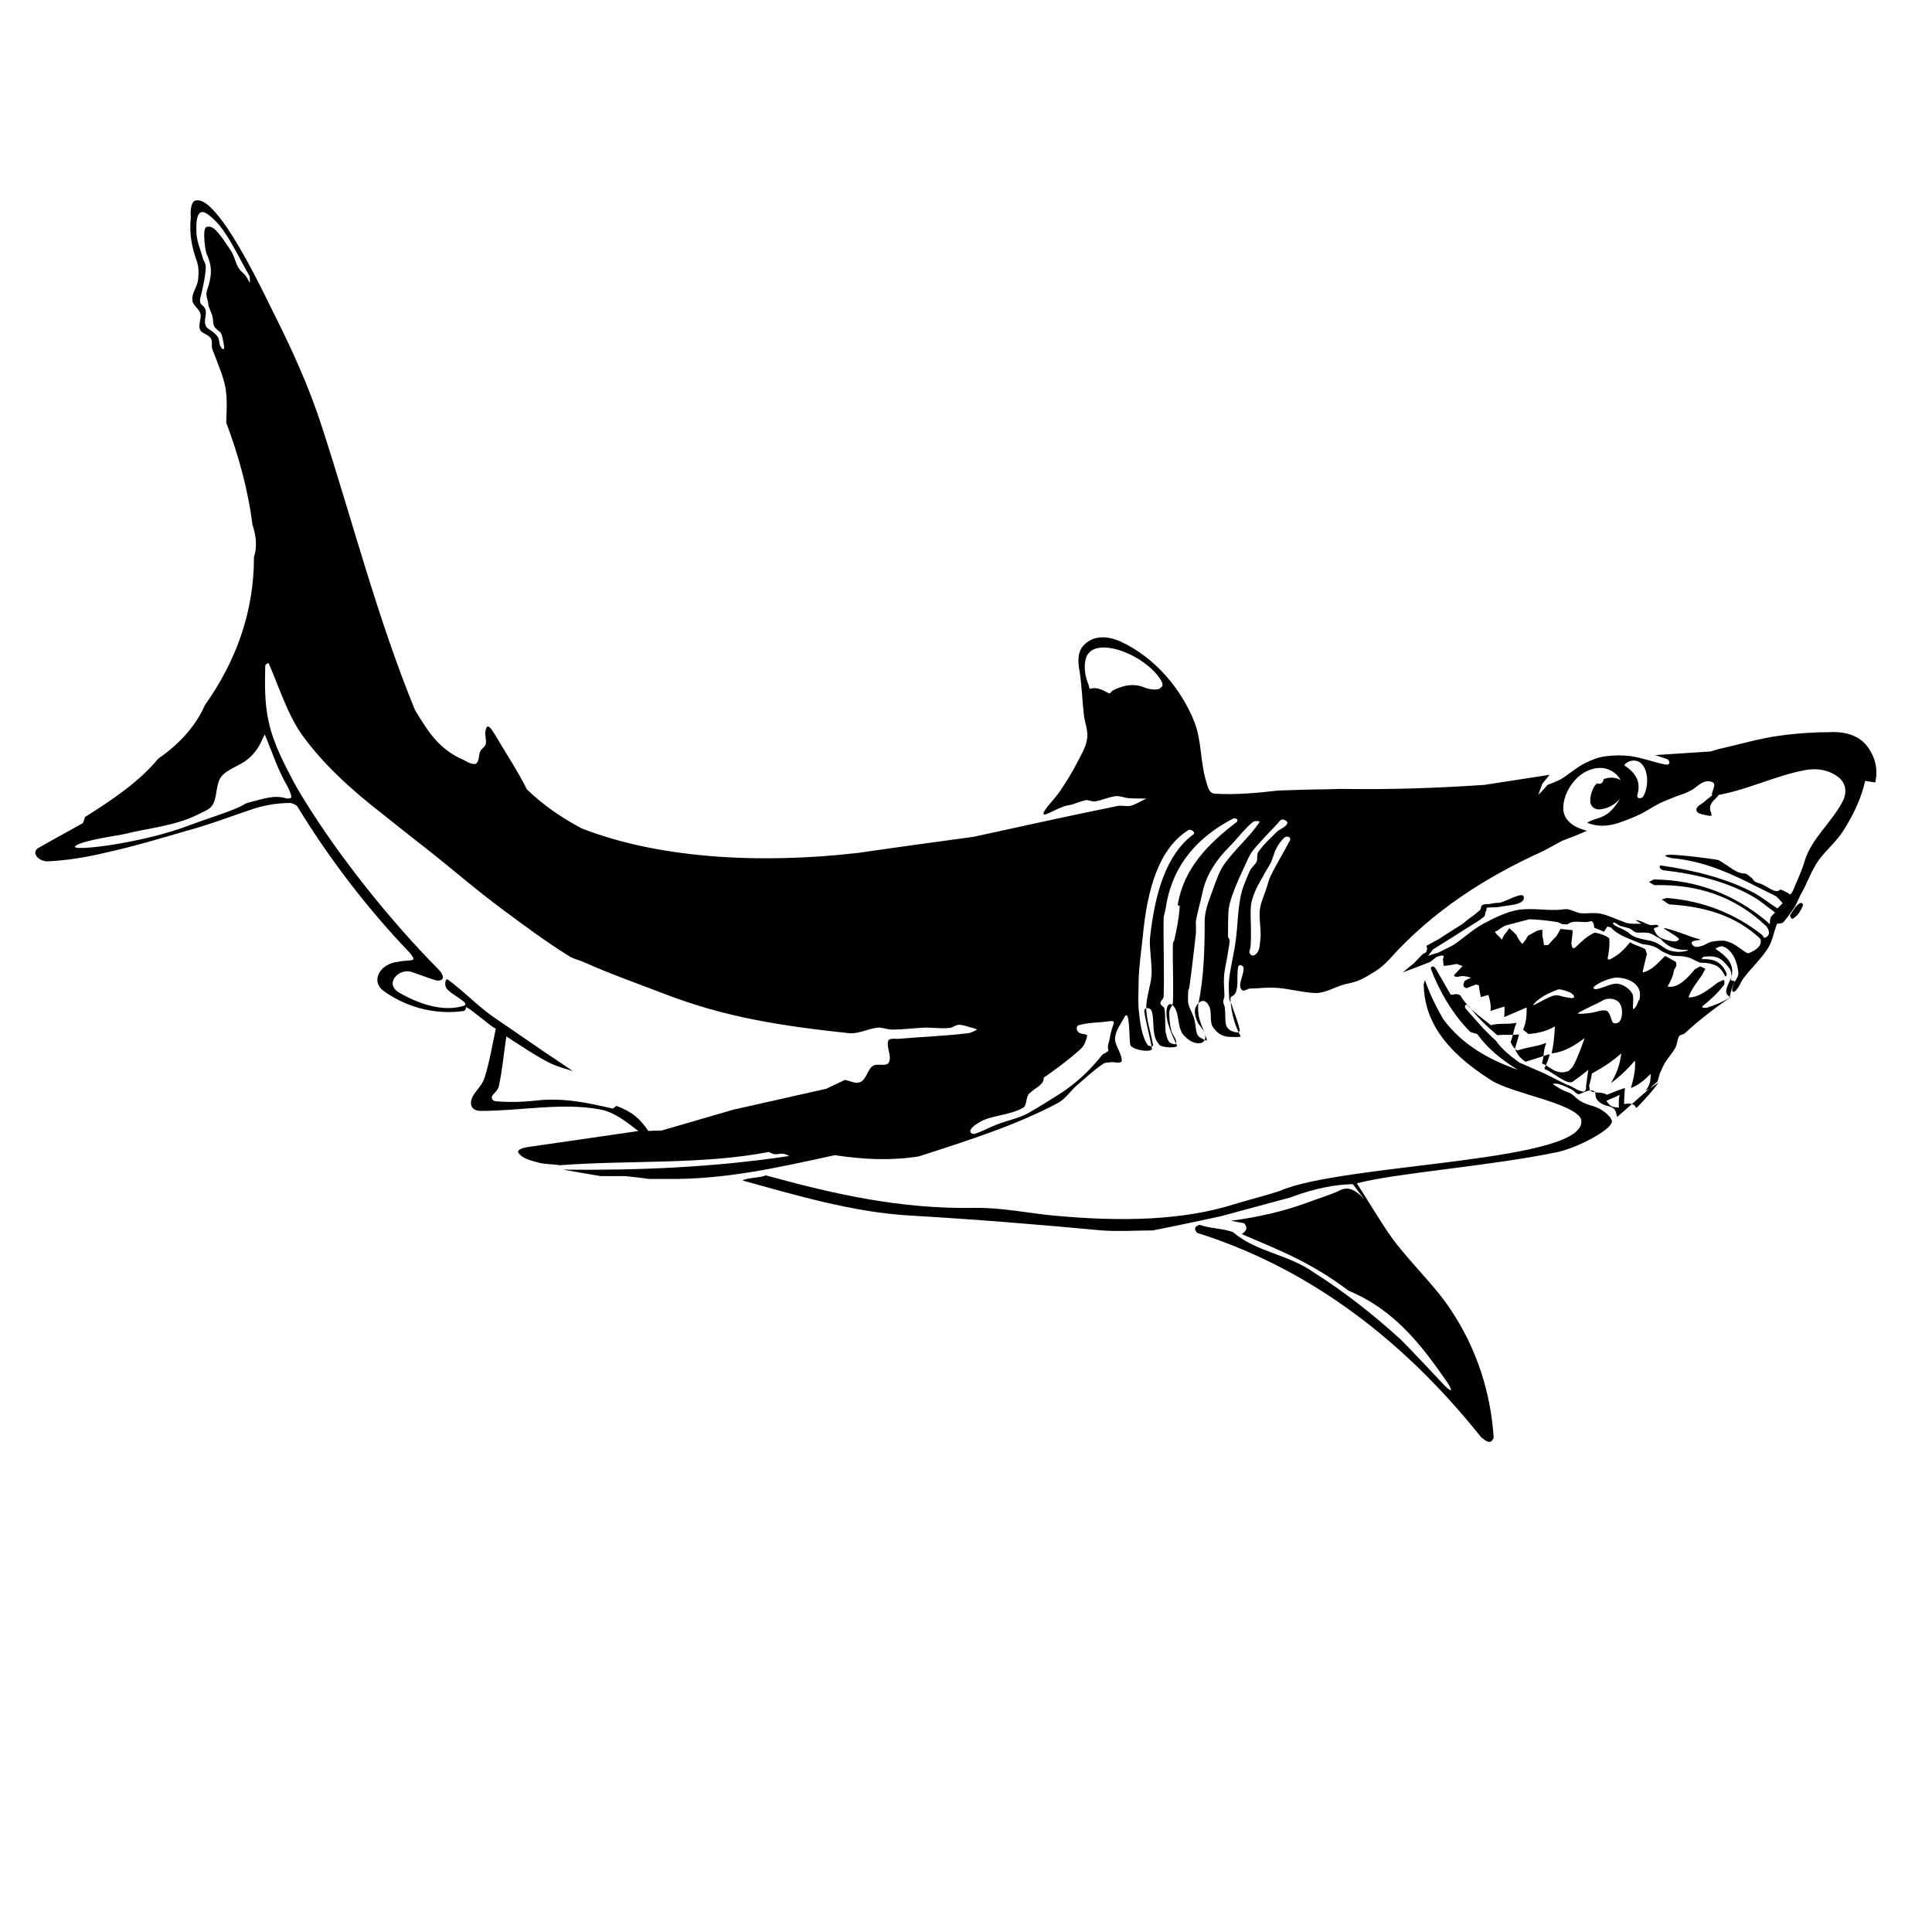 <?xml version="1.0" encoding="UTF-8" standalone="no"?>
<!-- Created with Inkscape (http://www.inkscape.org/) -->
<svg xmlns:dc="http://purl.org/dc/elements/1.1/" xmlns:cc="http://creativecommons.org/ns#" xmlns:rdf="http://www.w3.org/1999/02/22-rdf-syntax-ns#" xmlns:svg="http://www.w3.org/2000/svg" xmlns="http://www.w3.org/2000/svg" version="1.1" width="100%" height="100%" viewBox="0 0 48 48" id="svg2">
<defs id="defs10" />
<path d="m 46.59,19.44 c 0.08,-0.35 -0.02,-0.63 -0.15,-0.83 -0.21,-0.33 -0.58,-0.44 -0.97,-0.42 -0.42,0.00 -0.85,0.03 -1.27,0.09 -0.51,0.07 -1.00,0.22 -1.50,0.33 -0.06,0.02 -0.14,0.04 -0.20,0.06 -0.46,0.03 -0.91,0.06 -1.38,0.09 0.10,0.03 0.20,0.07 0.30,0.10 0.04,0.02 0.08,0.09 0.04,0.12 -0.04,0.04 -0.13,0.00 -0.20,-0.01 -0.24,-0.06 -0.47,-0.14 -0.72,-0.18 -0.21,-0.03 -0.43,-0.03 -0.65,-0.00 -0.18,0.02 -0.35,0.09 -0.51,0.17 -0.20,0.10 -0.38,0.26 -0.57,0.38 -0.11,0.07 -0.24,0.11 -0.36,0.16 -0.07,0.08 -0.15,0.17 -0.23,0.25 0.03,-0.09 0.06,-0.18 0.10,-0.28 0.06,-0.07 0.12,-0.15 0.18,-0.22 -0.54,0.08 -1.08,0.17 -1.62,0.25 -1.19,0.08 -2.31,0.12 -3.57,0.10 -0.10,0.00 -0.23,0.01 -0.34,0.01 -0.39,0.00 -0.80,0.02 -1.20,0.03 -0.53,0.06 -1.05,0.11 -1.58,0.08 -0.16,-0.01 -0.18,-0.17 -0.23,-0.33 -0.14,-0.47 -0.10,-0.95 -0.28,-1.44 -0.32,-0.82 -0.99,-1.63 -1.86,-2.02 -0.32,-0.14 -0.69,-0.15 -0.92,0.13 -0.15,0.19 -0.11,0.44 -0.07,0.67 0.05,0.35 0.06,0.70 0.10,1.04 0.02,0.19 0.11,0.38 0.08,0.58 -0.03,0.22 -0.16,0.42 -0.26,0.62 -0.12,0.23 -0.25,0.44 -0.39,0.65 -0.13,0.21 -0.48,0.54 -0.43,0.61 0.04,0.05 0.37,-0.18 0.60,-0.22 0.15,-0.02 0.29,-0.10 0.45,-0.13 0.07,-0.01 0.14,0.04 0.22,0.03 0.17,-0.02 0.34,-0.11 0.52,-0.13 0.11,-0.01 0.21,0.04 0.32,0.05 0.14,0.01 0.29,0.01 0.44,0.01 -0.13,0.06 -0.25,0.14 -0.39,0.18 -0.09,0.02 -0.20,-0.01 -0.30,0.00 -1.20,0.24 -2.40,0.51 -3.60,0.77 -0.95,0.13 -1.91,0.26 -2.87,0.40 -2.52,0.29 -5.01,0.12 -6.87,-0.61 -0.49,-0.26 -0.95,-0.57 -1.36,-0.97 -0.22,-0.44 -0.51,-0.88 -0.80,-1.37 -0.19,-0.32 -0.21,-0.16 -0.23,-0.07 -0.02,0.10 0.03,0.20 0.01,0.31 -0.01,0.07 -0.10,0.11 -0.14,0.19 -0.04,0.09 -0.02,0.24 -0.10,0.30 -0.06,0.04 -0.22,-0.03 -0.29,-0.08 C 10.90,18.62 10.64,18.18 10.31,17.64 9.38,15.37 8.76,12.95 8.00,10.61 7.68,9.61 7.24,8.65 6.77,7.72 6.56,7.30 5.42,4.86 4.87,4.98 c -0.09,0.01 -0.15,0.14 -0.13,0.44 -0.04,0.37 0.02,0.71 0.15,1.07 0.05,0.14 0.05,0.31 0.03,0.47 -0.02,0.17 -0.16,0.32 -0.14,0.50 0.00,0.12 0.16,0.20 0.20,0.33 0.03,0.12 -0.06,0.28 -0.01,0.40 0.04,0.10 0.20,0.11 0.27,0.22 0.05,0.08 0.00,0.19 0.04,0.28 0.34,0.87 0.38,0.93 0.34,1.81 0.30,0.79 0.55,1.69 0.65,2.53 0.10,0.29 0.12,0.57 0.04,0.81 -0.00,1.36 -0.44,2.58 -1.22,3.68 -0.22,0.50 -0.61,0.95 -1.16,1.33 -0.46,0.56 -1.12,1.01 -1.82,1.45 -0.01,0.05 -0.03,0.09 -0.05,0.15 -0.39,0.22 -0.71,0.39 -1.11,0.62 -0.18,0.11 0.00,0.33 0.23,0.33 0.47,-0.02 0.95,-0.10 1.42,-0.21 0.68,-0.15 1.36,-0.35 2.04,-0.55 0.56,-0.15 1.10,-0.36 1.67,-0.55 0.32,-0.10 0.62,-0.14 0.91,-0.14 0.07,0.02 0.13,0.04 0.17,0.09 0.81,1.33 1.79,2.59 2.78,3.62 0.03,0.03 0.05,0.07 0.08,0.11 0.06,0.08 -0.00,0.09 -0.17,0.10 -0.07,-3.66e-4 -0.21,0.03 -0.28,0.04 -0.39,0.09 -0.58,0.48 -0.27,0.71 0.67,0.48 1.42,0.58 1.97,0.50 0.05,-0.00 0.08,-0.05 0.08,-0.10 0.16,0.07 0.71,0.57 0.74,0.53 -0.08,0.37 -0.16,0.85 -0.28,1.22 -0.04,0.14 -0.14,0.25 -0.23,0.37 -0.20,0.26 -0.11,0.46 0.13,0.46 1.00,0.00 2.00,-0.21 2.95,-0.04 0.37,0.06 0.68,0.32 0.97,0.54 -0.91,0.13 -1.84,0.27 -2.76,0.40 -0.08,0.01 -0.27,0.06 -0.22,0.14 0.10,0.15 0.31,0.19 0.48,0.24 0.17,0.05 0.37,0.04 0.55,0.07 1.67,-0.13 3.55,-0.01 5.19,-0.33 0.25,0.14 0.25,-0.04 0.51,0.10 -1.85,0.28 -3.72,0.36 -5.62,0.34 0.31,0.05 0.62,0.11 0.93,0.16 0.20,-0.00 0.41,-0.00 0.61,-0.00 0.19,0.02 0.39,0.04 0.59,0.07 0.15,7.32e-4 0.30,-0.00 0.45,-0.00 1.44,0.02 2.75,-0.28 4.17,-0.59 0.74,0.11 1.39,0.14 2.09,0.03 1.24,-0.40 2.43,-0.78 3.46,-1.33 0.18,-0.10 0.30,-0.29 0.46,-0.43 0.21,-0.18 0.42,-0.38 0.66,-0.54 0.05,-0.04 0.14,-0.03 0.21,-0.04 0.04,-0.01 0.13,0.02 0.17,0.01 0.04,-0.00 0.09,-0.02 0.08,-0.06 -0.01,-0.21 -0.21,-0.40 -0.16,-0.60 0.03,-0.17 0.13,-0.29 0.21,-0.44 0.17,-0.35 0.12,0.61 0.17,0.68 0.10,0.12 0.51,0.17 0.53,0.08 -0.04,-0.27 -0.15,-0.64 -0.19,-0.93 -0.01,-0.12 0.16,-0.11 0.19,0.01 0.07,0.28 -0.02,0.61 0.19,0.82 0.04,0.07 0.47,0.09 0.43,0.01 -0.09,-0.19 -0.31,-0.62 -0.25,-0.91 0.03,-0.16 0.13,-0.14 0.21,-0.00 0.09,0.18 0.06,0.38 0.15,0.57 0.02,0.06 0.12,0.16 0.18,0.20 0.22,0.16 0.46,0.10 0.41,-0.12 -0.02,-0.10 -0.10,-0.18 -0.16,-0.27 -0.07,-0.11 -0.12,-0.29 -0.08,-0.40 0.09,-0.20 0.25,-0.25 0.35,-0.02 0.06,0.15 -0.00,0.36 0.08,0.49 0.09,0.14 0.22,0.24 0.40,0.25 0.09,0.00 0.32,0.02 0.29,-0.02 -0.14,-0.26 -0.23,-0.57 -0.25,-0.91 -0.00,-0.11 0.06,-0.05 0.12,-0.15 0.09,-0.17 0.03,-0.45 0.07,-0.65 0.02,-0.10 0.13,-0.03 0.13,0.00 0.04,0.16 -0.17,0.46 -0.03,0.57 0.05,0.04 0.14,-0.04 0.20,-0.04 0.19,0.00 0.38,-0.03 0.58,-0.02 0.28,0.00 0.67,0.11 1.00,0.13 0.29,0.02 0.50,-0.15 0.79,-0.22 0.33,-0.07 0.40,-0.11 0.74,-0.32 0.13,-0.08 0.25,-0.19 0.36,-0.31 1.07,-1.19 2.38,-2.03 3.82,-2.68 0.15,-0.08 0.31,-0.17 0.46,-0.25 0.21,-0.08 0.42,-0.16 0.62,-0.25 -0.37,-0.09 -0.61,-0.29 -0.59,-0.60 0.01,-0.24 0.13,-0.49 0.32,-0.69 0.20,-0.21 0.51,-0.32 0.75,-0.25 0.33,0.10 0.47,0.40 0.37,0.67 -0.04,0.12 -0.21,0.35 -0.32,0.43 -0.18,0.14 -0.32,0.12 -0.53,0.24 0.24,0.10 0.50,0.10 0.80,-0.00 0.17,-0.06 0.35,-0.13 0.52,-0.21 0.16,-0.08 0.32,-0.19 0.48,-0.27 0.14,-0.07 0.29,-0.12 0.43,-0.18 0.11,-0.04 0.22,-0.07 0.33,-0.13 0.13,-0.06 0.23,-0.19 0.37,-0.23 0.07,-0.02 0.18,-0.01 0.22,0.04 0.05,0.09 -0.12,0.32 -0.01,0.31 0.77,-0.11 1.48,-0.48 2.24,-0.63 0.39,-0.08 0.68,0.02 0.88,0.18 0.13,0.11 0.23,0.32 0.09,0.59 -0.26,0.51 -0.77,0.92 -0.94,1.47 -0.08,0.27 -0.19,0.50 -0.30,0.76 -0.01,0.02 -0.04,0.07 -0.06,0.08 -0.02,0.01 -0.04,-0.03 -0.07,-0.04 -0.07,-0.03 -0.10,-0.06 -0.18,-0.08 -0.12,0.13 -0.33,-0.10 -0.51,-0.15 -0.18,-0.05 -0.16,-0.11 -0.19,-0.13 -0.14,-0.11 -0.14,-0.12 -0.21,-0.12 -0.19,-0.01 -0.33,-0.16 -0.62,-0.33 -0.04,-0.02 -1.60,-0.23 -1.28,-0.08 0.03,0.01 0.07,0.02 0.11,0.03 0.83,0.07 1.53,0.41 2.18,0.74 0.14,0.07 0.28,0.14 0.42,0.21 0.05,0.05 0.11,0.11 0.16,0.17 l -0.13,0.13 c -0.19,-0.12 -0.37,-0.27 -0.57,-0.38 -0.69,-0.37 -1.51,-0.57 -2.34,-0.69 -0.04,0.04 0.00,0.10 0.07,0.12 0.85,0.10 1.60,0.29 2.24,0.66 0.19,0.11 0.36,0.26 0.54,0.39 -0.03,0.04 -0.09,0.08 -0.11,0.13 -0.02,0.04 -0.01,0.10 -0.02,0.16 -0.03,-0.02 -0.06,-0.06 -0.10,-0.09 -0.78,-0.64 -1.70,-1.01 -2.78,-1.02 -0.04,0.02 -0.08,0.04 -0.12,0.06 0.05,0.03 0.12,0.10 0.20,0.08 1.01,-0.01 1.91,0.27 2.69,1.00 0.05,0.04 0.09,0.12 0.09,0.19 -0.00,0.05 -0.05,0.11 -0.11,0.12 -0.03,0.00 -0.04,-0.06 -0.07,-0.08 -0.69,-0.54 -1.48,-0.84 -2.36,-0.91 -0.04,0.01 -0.09,0.03 -0.13,0.04 0.06,0.02 0.13,0.09 0.19,0.12 0.90,0.05 1.66,0.29 2.25,0.84 0.04,0.04 0.03,0.13 -0.00,0.18 -0.06,0.09 -0.17,0.15 -0.27,0.19 -0.03,0.01 -0.06,-0.01 -0.09,-0.03 -0.10,-0.06 -0.19,-0.14 -0.30,-0.20 -0.08,-0.04 -0.16,-0.07 -0.25,-0.08 -0.10,-0.00 -0.20,0.01 -0.30,0.03 -0.07,0.02 -0.14,0.07 -0.22,0.10 -0.06,0.01 -0.12,0.04 -0.18,0.02 -0.04,-0.01 -0.10,-0.08 -0.08,-0.11 0.04,-0.06 0.28,-0.05 0.21,-0.07 -0.28,-0.07 -0.56,-0.21 -0.87,-0.28 -0.13,-0.02 0.25,0.16 0.34,0.26 0.02,0.03 -0.05,0.07 -0.09,0.07 -0.12,-0.00 -0.25,-0.04 -0.36,-0.09 -0.07,-0.03 -0.15,-0.14 -0.17,-0.22 -0.01,-0.04 0.15,-0.04 0.11,-0.08 -0.04,-0.05 -0.14,-0.00 -0.21,-0.02 -0.11,-0.03 -0.22,-0.11 -0.34,-0.12 -0.05,-0.00 0.16,0.09 0.11,0.09 -0.11,0.00 -0.24,0.01 -0.35,-0.02 -0.21,-0.07 -0.42,-0.18 -0.64,-0.23 -0.16,-0.03 -0.33,0.00 -0.50,-0.01 -0.13,-0.02 -0.27,-0.12 -0.40,-0.10 -0.33,0.05 -0.64,-0.02 -0.99,0.00 -0.32,0.01 -0.64,0.16 -0.93,0.31 -0.30,0.14 -0.55,0.38 -0.83,0.57 -0.12,0.07 -0.25,0.13 -0.39,0.20 -0.08,0.02 -0.17,0.05 -0.25,0.08 0.04,-0.05 0.08,-0.11 0.12,-0.16 0.23,-0.14 0.46,-0.29 0.70,-0.44 0.18,-0.12 0.37,-0.22 0.54,-0.35 0.09,-0.06 0.04,-0.12 0.08,-0.16 0.02,-0.02 -0.00,-0.09 0.03,-0.09 0.10,-0.01 0.21,0.00 0.31,-0.02 0.18,-0.04 0.61,-0.04 0.60,-0.23 -0.00,-0.18 -0.43,0.10 -0.61,0.13 -0.08,0.00 -0.16,0.01 -0.24,0.03 -0.05,0.00 -0.11,0.00 -0.17,0.02 -0.06,0.01 -0.03,0.12 -0.09,0.15 -0.06,0.04 -0.11,0.10 -0.18,0.14 -0.08,0.06 -0.16,0.12 -0.24,0.19 -0.19,0.12 -0.39,0.24 -0.58,0.37 -0.10,0.05 -0.20,0.11 -0.31,0.17 0.00,0.02 0.01,0.05 0.02,0.07 -0.01,0.03 -0.02,0.06 -0.03,0.09 l -0.09,0.05 c -0.07,0.07 -0.14,0.15 -0.21,0.22 -0.09,0.07 -0.18,0.15 -0.28,0.23 0.22,-0.08 0.45,-0.17 0.68,-0.26 0.06,-0.04 0.11,-0.09 0.17,-0.13 0.15,-0.05 0.20,-0.04 0.15,0.05 0.00,0.06 0.01,0.12 0.02,0.18 0.10,-0.01 0.21,-0.03 0.32,-0.05 l 0.15,0.05 c -0.06,0.06 -0.12,0.13 -0.19,0.20 -0.06,0.05 -0.00,0.07 0.07,0.07 0.12,-0.04 0.22,-0.01 0.33,0.02 -0.05,0.02 -0.11,0.05 -0.16,0.08 -0.04,0.08 -0.06,0.16 0.05,0.18 0.07,-0.03 0.15,-0.06 0.23,-0.09 l 0.07,0.02 c 0.01,0.09 0.03,0.19 0.05,0.29 0.06,-0.01 0.13,-0.04 0.19,-0.05 0.04,0.13 0.07,0.28 0.05,0.40 0.11,-0.04 0.23,-0.08 0.35,-0.11 -0.00,0.08 -0.00,0.17 -0.01,0.26 0.19,-0.08 0.37,-0.16 0.56,-0.24 0.00,0.19 -0.01,0.38 -0.09,0.55 0.04,0.04 0.09,0.07 0.13,0.11 0.26,-0.02 0.48,-0.08 0.66,-0.19 -0.01,0.22 -0.03,0.45 -0.08,0.67 0.31,-0.03 0.57,-0.19 0.82,-0.38 -0.09,0.25 -0.18,0.51 -0.30,0.72 l 0.00,0.00 -0.10,0.10 c -0.06,0.02 -0.13,0.04 -0.20,0.03 -0.19,-0.02 -0.28,-0.15 -0.46,-0.22 0.05,-0.15 0.03,-0.30 0.09,-0.46 0.02,-0.07 0.02,-0.05 -0.04,-0.03 -0.22,0.08 -0.44,0.09 -0.66,0.17 -0.10,-0.06 -0.12,-0.11 -0.17,-0.21 0.07,-0.17 0.07,-0.31 0.15,-0.48 -0.21,0.05 -0.42,0.00 -0.64,0.06 -0.30,-0.24 -0.56,-0.41 -0.76,-0.74 -0.09,-0.06 -0.15,-0.01 -0.24,-0.02 l -0.38,-0.66 c -0.06,-0.06 -0.11,-0.05 -0.11,0.02 0.19,0.51 0.52,1.11 0.98,1.57 l 0.17,0.05 c 0.26,0.36 0.58,0.62 1.01,0.89 -0.73,-0.26 -1.36,-0.61 -1.84,-1.24 -0.19,-0.32 -0.35,-0.65 -0.47,-0.99 l -0.03,0.11 c 0.02,0.84 0.46,1.61 1.68,2.38 0.52,0.33 2.04,0.56 2.23,0.96 0.27,1.09 -5.90,1.09 -7.49,1.79 -0.36,0.12 -0.74,0.21 -1.13,0.33 -1.27,0.40 -2.79,0.44 -4.49,0.28 -0.63,-0.06 -1.28,-0.20 -1.95,-0.19 -1.85,0.03 -3.45,-0.33 -5.20,-0.81 -0.08,0.06 -0.49,0.06 -0.57,0.13 1.31,0.36 2.74,0.79 4.16,0.87 1.56,0.09 3.16,0.22 4.77,0.37 0.41,0.03 0.83,0.00 1.26,0.00 0.56,-0.11 1.12,-0.23 1.68,-0.35 l 1.74,-0.47 c 0.58,-0.22 1.10,-0.32 1.55,-0.33 l 0.28,0.37 c -0.20,-0.22 -0.39,-0.32 -0.59,-0.22 -0.27,0.13 -0.57,0.21 -0.85,0.32 -0.55,0.20 -1.18,0.35 -1.87,0.44 0.11,0.02 0.22,0.04 0.33,0.06 0.09,0.10 0.07,0.19 -0.06,0.27 1.05,0.45 1.72,0.71 2.66,1.41 1.15,0.48 1.81,1.36 2.43,2.25 0.21,0.31 0.09,0.26 -0.11,0.04 -0.31,-0.33 -0.71,-0.76 -1.03,-1.08 -0.68,-0.62 -1.42,-1.20 -2.15,-1.66 -0.66,-0.47 -1.42,-0.50 -2.02,-1.01 -0.25,-0.09 -0.58,-0.09 -0.83,-0.18 -0.12,0.04 -0.14,0.10 -0.06,0.20 2.58,0.81 4.97,2.46 7.06,5.08 0.12,0.09 0.23,0.20 0.31,0.01 -0.07,-1.08 -0.40,-2.19 -1.08,-3.20 -0.40,-0.60 -0.96,-1.11 -1.43,-1.74 -0.31,-0.43 -0.59,-0.92 -0.89,-1.38 0.98,-0.26 3.34,-0.43 5.00,-0.78 0.49,-0.11 1.28,-0.53 1.33,-0.73 0.02,-0.02 0.00,-0.07 -0.03,-0.12 -0.11,-0.14 -0.27,-0.25 -0.50,-0.31 -0.07,-0.02 -0.15,-0.05 -0.22,-0.09 -0.10,-0.05 -0.17,-0.14 -0.26,-0.20 -0.08,-0.04 -0.18,-0.07 -0.25,-0.11 -0.12,-0.07 -0.20,-0.12 -0.20,-0.13 0.04,-0.00 0.08,-0.06 0.47,0.14 0.06,0.03 0.13,0.14 0.20,0.11 0.11,-0.05 0.39,-0.19 0.39,0.03 0.00,0.12 0.13,0.23 0.31,0.27 0.23,0.05 0.19,0.19 0.23,0.27 0.33,-0.29 0.67,-0.59 1.00,-0.88 0.02,-0.07 0.04,-0.14 0.06,-0.21 0.04,-0.07 0.07,-0.16 0.11,-0.23 0.08,-0.14 0.20,-0.26 0.28,-0.41 0.04,-0.08 0.04,-0.20 0.09,-0.28 0.03,-0.04 0.10,-0.03 0.14,-0.07 0.39,-0.36 0.78,-0.65 1.13,-0.89 0.03,-0.02 -0.15,-0.02 -0.09,-0.23 0.03,-0.11 0.11,-0.22 0.13,-0.34 0.04,-0.29 -0.14,-0.45 -0.40,-0.63 -0.03,-0.02 0.12,-0.08 0.16,-0.07 0.21,0.06 0.37,0.32 0.40,0.67 0.00,0.11 -0.10,0.19 -0.13,0.30 -0.01,0.05 -0.05,0.14 -5.49e-4,0.16 0.04,0.02 0.09,-0.06 0.12,-0.10 0.05,-0.07 0.08,-0.16 0.14,-0.24 0.19,-0.25 0.44,-0.48 0.61,-0.75 0.11,-0.18 0.14,-0.40 0.22,-0.60 0.05,-0.01 0.12,0.00 0.16,-0.04 0.11,-0.13 0.21,-0.27 0.30,-0.41 0.01,-0.02 0.08,-0.17 0.12,-0.26 l 0.00,6.96e-4 c 0.17,-0.29 0.22,-0.49 0.39,-0.77 0.16,-0.27 0.47,-0.52 0.65,-0.79 0.26,-0.40 0.47,-0.83 0.57,-1.28 z m -1.80,3.07 c -0.05,0.11 -0.11,0.22 -0.21,0.29 -0.07,0.05 -0.07,0.03 -0.11,-0.05 0.07,-0.11 0.12,-0.22 0.23,-0.30 0.05,-0.04 0.11,0.00 0.09,0.06 z m -1.69,1.87 c -0.07,0.13 -0.10,0.27 -0.13,0.41 -0.16,0.10 -0.36,0.18 -0.57,0.25 -0.11,9.15e-4 -0.14,-0.01 -0.08,-0.06 0.20,-0.16 0.37,-0.32 0.52,-0.52 0.01,-0.17 -0.01,-0.11 -0.16,-0.05 -0.19,0.14 -0.46,0.38 -0.73,0.37 0.07,-0.21 0.21,-0.37 0.34,-0.56 0.02,-0.04 0.05,-0.10 0.08,-0.15 -0.04,-0.02 -0.08,-0.04 -0.13,-0.06 -0.04,0.02 -0.09,0.05 -0.13,0.07 -0.15,0.18 -0.41,0.49 -0.68,0.43 0.07,-0.12 0.14,-0.26 0.16,-0.41 0.02,-0.03 0.04,-0.07 0.06,-0.11 -0.00,-0.03 -0.01,-0.06 -0.01,-0.09 l -0.27,-0.15 c -0.17,0.16 -0.32,0.36 -0.56,0.41 0.03,-0.16 0.07,-0.31 0.11,-0.47 -0.03,-0.02 -0.02,-0.09 -0.05,-0.11 -0.11,-0.07 -0.26,-0.09 -0.37,-0.17 -0.16,0.19 -0.26,0.30 -0.49,0.42 -0.03,0.02 -0.06,0.01 -0.07,-0.01 0.03,-0.16 0.06,-0.33 0.04,-0.51 -0.11,-0.08 -0.24,-0.12 -0.36,-0.14 -0.18,0.08 -0.33,0.22 -0.47,0.36 -0.09,0.07 -0.09,-0.00 -0.11,-0.08 0.01,-0.09 0.02,-0.19 0.03,-0.28 0.00,-0.02 3.66e-4,-0.04 0.00,-0.06 -0.10,-0.01 -0.20,-0.02 -0.30,-0.03 -0.03,0.06 -0.07,0.13 -0.11,0.19 -0.07,0.06 -0.13,0.14 -0.20,0.21 -0.03,0.00 -0.06,0.00 -0.10,0.00 -0.01,-0.07 -0.02,-0.15 -0.04,-0.22 0.00,-0.05 5.48e-4,-0.10 0.00,-0.16 -0.04,0.00 -0.07,0.01 -0.12,0.02 -0.07,0.04 -0.16,0.08 -0.24,0.13 -0.04,0.08 -0.08,0.14 -0.14,0.20 -0.07,-0.07 -0.10,-0.13 -0.15,-0.23 L 37.50,23.06 c -0.04,0.06 -0.08,0.11 -0.13,0.17 -0.02,0.03 -0.04,0.08 -0.06,0.12 -0.05,-0.09 -0.11,-0.10 -0.17,-0.20 0.09,-0.03 0.18,-0.13 0.28,-0.16 0.19,-0.05 0.38,-0.10 0.57,-0.15 0.11,0.00 0.22,0.01 0.33,0.02 0.12,0.01 0.25,0.03 0.38,0.05 0.03,0.01 0.07,0.03 0.11,0.05 0.03,0.00 0.08,0.00 0.12,0.01 0.10,-0.06 0.13,-0.07 0.26,-0.07 0.15,0.00 0.22,0.03 0.35,-0.02 0.07,0.07 0.05,0.07 0.07,0.17 0.08,0.03 0.16,0.06 0.24,0.10 0.02,-0.04 0.06,-0.08 0.08,-0.13 l 0.09,0.02 c 0.10,0.11 0.22,0.18 0.35,0.24 0.14,0.06 0.29,0.12 0.44,0.18 0.18,0.01 0.34,0.06 0.47,0.17 0,0 0.19,0.09 0.25,0.11 0.10,0.02 0.24,0.00 0.39,0.04 0.13,0.03 0.25,0.13 0.35,0.14 0.06,0.00 0.18,-0.00 0.28,0.04 0.14,0.03 0.23,0.13 0.31,0.29 0.02,0.02 0.04,0.00 0.04,-0.06 -0.13,-0.30 -0.31,-0.37 -0.63,-0.36 0.02,-0.02 0.03,-0.04 0.05,-0.06 0.36,-0.04 0.45,0.04 0.65,0.29 0.05,0.09 0.06,0.19 0.03,0.29 z m -1.89,2.49 c 0.02,0.05 -0.50,0.62 -0.56,0.66 -0.03,-0.10 -0.13,-0.13 -0.30,-0.10 0.00,-0.13 0.01,-0.27 0.02,-0.40 -0.15,0.05 -0.30,0.11 -0.45,0.17 -0.12,-0.10 -0.41,0.00 -0.43,-0.16 -0.00,-0.02 -0.00,-0.04 -0.01,-0.06 l 0.05,-0.19 0.02,-0.12 c 0.26,-0.14 0.51,-0.30 0.73,-0.50 -0.03,0.27 -0.12,0.52 -0.26,0.74 0.21,-0.15 0.41,-0.34 0.60,-0.56 0.02,0.23 -0.04,0.47 -0.10,0.68 0.18,-0.06 0.35,-0.21 0.49,-0.35 -0.00,0.17 -0.01,0.27 -0.13,0.42 0.13,-0.06 0.21,-0.13 0.32,-0.20 z m 0.73,-3.26 c -0.15,0.06 -0.39,0.05 -0.54,-0.03 -0.13,-0.08 -0.20,-0.15 -0.37,-0.20 -0.16,-0.04 -0.41,-0.06 -0.55,-0.19 -0.14,-0.13 -0.43,-0.18 -0.40,-0.26 0.01,-0.05 0.14,0.07 0.19,0.08 0.05,0.01 0.13,0.03 0.19,0.05 0.08,0.02 0.12,0.09 0.20,0.11 0.05,0.00 0.11,-0.00 0.17,0.00 0.05,0.00 0.12,0.00 0.17,0.02 0.06,0.02 0.11,0.06 0.17,0.09 0.04,0.02 0.08,0.04 0.11,0.07 0.27,0.31 0.68,0.24 0.65,0.25 z m 0.76,-3.87 c 0.00,-0.04 -0.04,-0.06 -0.10,-0.02 -0.13,0.08 -0.24,0.20 -0.37,0.28 -0.11,0.07 -0.11,0.17 -0.01,0.21 0.07,0.03 0.17,0.04 0.25,0.06 0.04,0.00 0.06,-0.00 0.05,-0.04 -0.00,-0.03 -0.02,-0.06 -0.03,-0.10 -0.03,-0.16 0.08,-0.23 0.19,-0.35 0.01,-0.01 0.02,-0.03 0.02,-0.04 z m -2.48,7.78 c -0.17,-0.02 -0.21,-0.02 -0.31,-0.17 0.10,-0.05 0.23,-0.09 0.33,-0.15 -0.03,0.13 -0.02,0.19 -0.02,0.33 z m 0.49,-2.67 c -0.02,0.08 -0.06,0.17 -0.11,0.21 -0.07,0.07 0.01,-0.24 -0.04,-0.36 -0.06,-0.13 -0.24,-0.25 -0.38,-0.26 -0.18,-0.02 -0.53,0.21 -0.59,0.11 -0.04,-0.05 0.39,-0.28 0.61,-0.26 0.21,0.01 0.45,0.10 0.53,0.31 0.02,0.07 0.02,0.16 0.00,0.25 z m -0.45,0.49 c -0.02,0.08 -0.16,0.12 -0.20,0.05 -0.03,-0.06 -0.07,-0.26 -0.15,-0.28 -0.11,-0.03 -0.23,0.03 -0.36,0.05 -0.10,0.02 -0.42,0.05 -0.33,0.00 0.19,-0.11 0.42,-0.20 0.63,-0.32 0.11,-0.05 0.29,-0.03 0.37,0.06 0.09,0.10 0.10,0.29 0.05,0.43 z m -0.85,1.66 c -3.66e-4,0.07 -0.03,0.15 -0.12,0.11 -0.12,-0.02 -0.23,-0.13 -0.36,-0.16 l -0.56,-0.28 -0.62,-0.27 c -0.22,-0.16 -0.44,-0.33 -0.58,-0.54 -0.27,-0.24 -0.52,-0.53 -0.77,-0.82 -0.01,-0.08 0.01,-0.10 0.09,-0.05 0.21,0.28 0.44,0.50 0.71,0.73 0.17,-0.02 0.36,0.00 0.54,-0.02 -0.03,0.11 -0.06,0.23 -0.10,0.35 0.04,0.13 0.13,0.24 0.26,0.33 0.17,-0.05 0.35,-0.11 0.53,-0.17 0.09,-0.03 0.08,-0.02 0.05,0.06 -0.02,0.10 -0.08,0.18 -0.11,0.29 0.20,0.06 0.57,0.42 0.71,0.31 0.13,-0.09 0.26,-0.19 0.38,-0.29 -0.02,0.14 -0.04,0.29 -0.06,0.44 z m -0.00,-0.37 -0.00,-0.00 -0.02,0.01 c 0.00,-0.00 0.01,-0.00 0.02,-0.00 l 0.00,-0.00 z m 1.45,-6.91 c -0.03,0.08 -0.06,0.12 -0.15,0.11 -0.03,-0.02 -0.04,-0.05 -0.03,-0.08 0.09,-0.32 -0.02,-0.53 -0.33,-0.74 0.06,-0.07 0.16,-0.13 0.29,-0.11 0.28,0.05 0.35,0.51 0.22,0.82 z m -1.76,5.06 c -0.00,0.04 -0.16,-0.00 -0.23,-0.01 -0.10,-0.02 -0.13,-0.05 -0.23,-0.04 -0.17,0.01 -0.64,0.34 -0.53,0.21 0.15,-0.17 0.39,-0.28 0.61,-0.36 0.02,-0.01 0.40,0.06 0.39,0.20 z m 1.23,-5.07 c 0.01,-0.03 0.02,-0.08 0.02,-0.12 9.15e-4,-0.05 -0.01,-0.11 -0.04,-0.16 -0.05,-0.08 -0.26,-0.16 -0.47,-0.07 0.00,0.03 -0.01,0.06 -0.04,0.09 -0.04,0.03 -0.09,0.03 -0.12,0.01 l -0.05,0.05 c -0.06,0.08 -0.13,0.26 -0.12,0.40 0.00,0.11 0.09,0.19 0.20,0.20 0.09,0.00 0.23,-0.03 0.34,-0.10 0.12,-0.07 0.23,-0.18 0.28,-0.30 z m -8.26,1.14 c -0.01,0.02 -0.03,0.04 -0.04,0.06 -0.14,0.28 -0.32,0.56 -0.46,0.85 -0.05,0.10 -0.07,0.21 -0.11,0.32 -0.05,0.17 -0.14,0.34 -0.16,0.53 -0.02,0.20 0.02,0.40 0.02,0.61 -0.00,0.08 -0.01,0.16 -0.02,0.24 -0.01,0.10 -0.02,0.16 -0.09,0.24 -0.02,0.02 -0.07,0.05 -0.10,0.04 -0.03,-0.01 -0.07,-0.05 -0.07,-0.08 -0.00,-0.05 0.03,-0.10 0.03,-0.15 0.01,-0.12 0.01,-0.26 0.01,-0.38 7.32e-4,-0.21 -0.02,-0.42 -0.00,-0.63 0.01,-0.11 0.05,-0.22 0.09,-0.32 0.05,-0.14 0.14,-0.28 0.21,-0.41 0.06,-0.12 0.14,-0.23 0.20,-0.35 0.05,-0.11 0.07,-0.23 0.13,-0.34 0.05,-0.10 0.12,-0.20 0.21,-0.28 0.04,-0.02 0.11,-0.02 0.13,0.02 0.01,0.01 0.00,0.04 -0.00,0.06 z m -1.28,4.77 c -0.00,0.01 -0.02,0.03 -0.04,0.03 -0.06,0.00 -0.13,-0.02 -0.18,-0.05 -0.05,-0.03 -0.10,-0.08 -0.11,-0.14 -0.03,-0.13 -0.01,-0.28 -0.03,-0.42 -0.00,-0.05 -0.04,-0.10 -0.04,-0.16 -0.00,-0.04 0.03,-0.08 0.03,-0.13 0.00,-0.15 -0.02,-0.32 -0.01,-0.48 0.01,-0.18 0.06,-0.36 0.09,-0.55 0.01,-0.11 0.05,-0.24 0.05,-0.36 0.00,-0.03 -0.04,-0.06 -0.04,-0.09 -0.00,-0.21 -0.00,-0.41 0.01,-0.62 0.01,-0.14 0.05,-0.28 0.10,-0.42 0.09,-0.26 0.21,-0.51 0.33,-0.77 0.05,-0.11 0.10,-0.23 0.18,-0.33 0.19,-0.24 0.42,-0.46 0.63,-0.69 0.02,-0.03 0.06,-0.08 0.10,-0.08 0.05,0.00 0.15,0.05 0.12,0.10 -0.04,0.10 -0.18,0.13 -0.26,0.21 -0.15,0.15 -0.33,0.31 -0.46,0.50 -0.04,0.06 -0.01,0.16 -0.04,0.24 -0.04,0.08 -0.13,0.14 -0.17,0.23 -0.09,0.21 -0.19,0.43 -0.23,0.65 -0.07,0.35 -0.07,0.72 -0.12,1.09 -0.04,0.30 -0.12,0.61 -0.16,0.92 -0.02,0.17 -0.01,0.34 -0.00,0.51 0.00,0.04 0.03,0.08 0.05,0.12 0.07,0.22 0.16,0.43 0.21,0.65 0.00,0.01 1.3e-4,0.03 -0.00,0.05 z m -0.78,0.22 c -0.01,0.03 -0.07,0.00 -0.10,-0.01 -0.05,-0.03 -0.13,-0.06 -0.16,-0.12 -0.05,-0.12 -0.04,-0.26 -0.08,-0.39 -0.03,-0.13 -0.12,-0.26 -0.15,-0.40 -0.01,-0.10 -0.00,-0.20 0.00,-0.30 0.00,-0.03 0.03,-0.06 0.03,-0.10 0.06,-0.43 0.11,-0.87 0.16,-1.31 0.01,-0.10 -0.00,-0.21 0.00,-0.31 0.04,-0.25 0.12,-0.50 0.17,-0.75 0.09,-0.40 0.32,-0.77 0.66,-1.11 0.20,-0.20 0.37,-0.44 0.59,-0.62 0.04,-0.03 0.19,-0.03 0.16,0.01 -0.25,0.37 -0.61,0.67 -0.88,1.05 -0.11,0.16 -0.18,0.36 -0.25,0.55 -0.09,0.27 -0.23,0.56 -0.23,0.85 -0.00,0.72 -0.02,1.41 -0.16,2.08 -0.01,0.08 -0.00,0.18 0.01,0.27 0.03,0.16 0.10,0.31 0.16,0.47 0.01,0.05 0.06,0.11 0.03,0.16 z M 30.74,20.41 c -0.72,0.55 -1.33,1.16 -1.48,2.07 -0.00,0.02 0.06,0.02 0.05,0.05 -0.02,0.27 -0.07,0.54 -0.13,0.80 -0.00,0.04 -0.04,0.08 -0.04,0.12 -0.01,0.48 0.02,0.97 -0.00,1.45 -0.00,0.08 -0.08,0.15 -0.09,0.24 -0.00,0.15 0.01,0.31 0.05,0.46 0.02,0.11 0.14,0.21 0.12,0.32 -0.00,0.05 -0.12,0.01 -0.16,-0.02 -0.06,-0.06 -0.08,-0.17 -0.10,-0.26 -0.02,-0.19 0.00,-0.39 -0.03,-0.58 -0.01,-0.05 -0.10,-0.08 -0.10,-0.14 -0.00,-0.06 0.08,-0.10 0.08,-0.16 0.02,-0.64 -0.01,-1.29 -0.00,-1.94 0.00,-0.08 0.04,-0.16 0.05,-0.25 0.13,-0.89 0.61,-1.68 1.69,-2.24 0.03,-0.01 0.12,0.03 0.09,0.05 z m -2.09,5.56 c 0.00,0.04 -0.11,0.02 -0.13,-0.00 -0.15,-0.20 -0.20,-0.57 -0.23,-0.90 -0.02,-0.24 -0.00,-0.48 0.00,-0.72 0.01,-0.35 0.06,-0.71 0.10,-1.06 0.11,-1.20 0.40,-2.21 1.14,-2.67 0.05,-0.03 0.19,0.06 0.12,0.11 -0.68,0.50 -0.96,1.47 -1.08,2.59 -0.01,0.14 0.01,0.30 0.02,0.45 0.01,0.15 0.03,0.31 0.02,0.46 -0.02,0.24 -0.11,0.48 -0.13,0.74 -0.02,0.32 0.11,0.65 0.17,1.01 z m -1.13,0.14 c -0.01,0.04 -0.11,0.07 -0.13,0.09 -0.29,0.37 -0.64,0.71 -1.08,0.99 -0.26,0.16 -0.52,0.33 -0.79,0.48 -0.25,0.13 -0.56,0.18 -0.83,0.30 -0.17,0.07 -0.29,0.14 -0.47,0.20 -0.06,0.01 -0.15,-0.03 -0.10,-0.11 0.04,-0.07 0.12,-0.12 0.20,-0.17 0.30,-0.19 0.76,-0.17 1.10,-0.37 0.10,-0.06 0.06,-0.26 0.15,-0.35 0.16,-0.15 0.36,-0.22 0.36,-0.38 0.00,-0.03 0.04,-0.04 0.08,-0.07 0.28,-0.20 0.55,-0.40 0.82,-0.64 0.09,-0.08 0.13,-0.16 0.17,-0.30 0.01,-0.07 0.02,-0.06 -0.03,-0.08 -0.05,-0.01 -0.11,-0.01 -0.17,-0.05 -0.05,-0.03 -0.08,-0.15 -0.00,-0.18 0.25,-0.07 0.52,-0.06 0.78,-0.10 0.07,-0.01 0.11,0.01 0.09,0.06 -0.02,0.05 -0.03,0.09 -0.05,0.15 -0.02,0.07 -0.04,0.15 -0.05,0.23 -0.01,0.05 -0.03,0.10 -0.04,0.16 -0.02,0.06 0.02,0.11 0.00,0.16 z m 1.32,-9.03 c -0.05,0.09 -0.31,0.04 -0.38,0.01 -0.30,-0.13 -0.57,-0.06 -0.82,0.07 -0.03,0.02 -0.06,0.09 -0.10,0.06 -0.14,-0.07 -0.25,-0.14 -0.40,-0.12 -0.02,0.00 -0.04,0.02 -0.06,0.01 -0.02,-0.01 -0.02,-0.05 -0.03,-0.08 -0.08,-0.20 -0.13,-0.42 -0.08,-0.64 0.14,-0.65 1.48,-0.15 1.88,0.52 0.04,0.07 0.04,0.11 0.02,0.15 z m -4.56,8.50 c -0.07,0.03 -0.14,0.08 -0.23,0.09 -0.58,0.07 -1.16,0.09 -1.74,0.14 -0.07,0.00 -0.20,-0.02 -0.24,0.04 -0.06,0.17 0.10,0.39 0.01,0.55 -0.06,0.11 -0.28,0.01 -0.39,0.08 -0.14,0.09 -0.16,0.33 -0.31,0.40 -0.12,0.06 -0.26,-0.03 -0.39,-0.05 -0.15,0.07 -0.31,0.15 -0.46,0.22 -0.77,0.17 -1.54,0.35 -2.31,0.52 L 16.43,28.09 c -0.08,0.00 -0.23,0.00 -0.32,0.01 -0.24,-0.34 -0.39,-0.46 -0.78,-0.62 -0.04,-0.01 -0.08,0.07 -0.12,0.06 -0.60,-0.14 -1.20,-0.27 -1.87,-0.20 -0.34,0.04 -0.68,0.05 -1.02,0.02 -0.11,-0.01 -0.12,-0.10 -0.08,-0.15 0.05,-0.06 0.13,-0.13 0.15,-0.21 0.09,-0.40 0.13,-0.85 0.19,-1.25 0.36,0.23 0.72,0.48 1.10,0.67 0.17,0.08 0.36,0.13 0.55,0.19 -0.21,-0.14 -0.42,-0.29 -0.64,-0.43 -0.44,-0.30 -0.89,-0.61 -1.34,-0.92 -0.39,-0.27 -0.71,-0.62 -1.12,-0.92 -0.06,-0.05 -0.09,0.11 -0.05,0.19 0.09,0.18 0.64,0.39 0.44,0.46 -0.49,0.15 -1.06,-0.02 -1.59,-0.32 -0.41,-0.23 -0.01,-0.63 0.30,-0.52 0.24,0.08 0.44,0.16 0.58,0.20 0.17,0.05 0.30,-0.05 0.07,-0.28 C 9.74,22.92 8.44,21.31 7.55,19.86 7.47,19.73 7.39,19.60 7.32,19.47 7.06,18.98 6.80,18.49 6.68,17.95 6.57,17.49 6.58,17.00 6.59,16.54 c 0.00,-0.03 0.08,-0.09 0.09,-0.05 0.27,0.62 0.47,1.28 0.84,1.79 0.51,0.70 1.19,1.33 1.98,1.94 0.42,0.34 0.86,0.68 1.29,1.02 0.55,0.44 1.08,0.90 1.65,1.32 0.56,0.42 1.14,0.85 1.74,1.22 0.10,0.05 0.23,0.08 0.34,0.13 0.60,0.27 1.30,0.52 1.98,0.78 1.53,0.59 2.92,0.80 4.60,0.98 0.24,0.02 0.48,-0.12 0.72,-0.14 0.12,-0.00 0.23,0.05 0.35,0.05 0.28,-9.15e-4 0.56,-0.04 0.83,-0.05 0.19,-0.00 0.38,0.03 0.58,0.01 0.08,-0.00 0.16,-0.08 0.25,-0.08 0.11,0.00 0.23,0.06 0.35,0.08 z M 7.24,19.77 c 0.00,0.02 -0.00,0.03 -0.01,0.05 -0.01,0.01 -0.04,0.02 -0.10,0.02 -0.31,-0.10 -0.56,-0.00 -0.96,0.10 -0.07,0.02 -0.13,0.06 -0.20,0.10 -0.38,0.17 -0.80,0.29 -1.20,0.44 -1.22,0.48 -3.07,0.69 -2.90,0.54 0.16,-0.14 1.11,-0.27 1.23,-0.30 0.60,-0.15 1.25,-0.20 1.81,-0.48 0.29,-0.14 0.39,-0.16 0.45,-0.47 0.08,-0.47 0.07,-0.51 0.60,-0.78 0.22,-0.11 0.41,-0.31 0.52,-0.54 0.03,-0.07 0.06,-0.14 0.10,-0.20 0.18,0.43 0.32,0.88 0.57,1.30 0.02,0.06 0.08,0.15 0.08,0.22 z M 6.23,7.07 C 6.19,7.00 6.15,6.92 6.11,6.86 6.06,6.79 5.99,6.75 5.95,6.69 5.85,6.56 5.83,6.36 5.73,6.22 5.61,6.04 5.50,5.86 5.35,5.71 5.30,5.66 5.22,5.61 5.13,5.64 c -0.11,0.03 -0.03,0.58 -7.13e-4,0.66 0.16,0.34 0.13,0.57 0.01,0.93 -0.04,0.13 0.04,0.23 0.04,0.37 0,0 0.09,0.22 0.10,0.26 0.04,0.23 -0.02,0.23 0.19,0.39 0.02,0.02 0.04,0.07 0.05,0.10 0.02,0.11 0.05,0.20 0.05,0.32 -0.01,-0.00 -0.03,-0.00 -0.05,-0.00 -0.01,-0.02 -0.03,-0.05 -0.05,-0.08 C 5.44,8.51 5.46,8.40 5.36,8.31 5.19,8.13 5.04,8.20 5.11,7.83 5.13,7.71 5.09,7.63 5.02,7.58 4.93,7.51 4.98,7.41 5.01,7.27 5.04,7.12 5.07,7.01 5.09,6.87 5.10,6.79 5.12,6.67 5.11,6.60 5.08,6.46 5.06,6.51 5.03,6.38 4.97,6.17 4.88,5.97 4.88,5.76 4.87,5.51 4.88,5.08 5.21,5.36 c 0.12,0.10 0.23,0.21 0.32,0.34 0.25,0.35 0.44,0.76 0.66,1.14 0.03,0.06 0.01,0.14 0.02,0.21 z" />
</svg>
